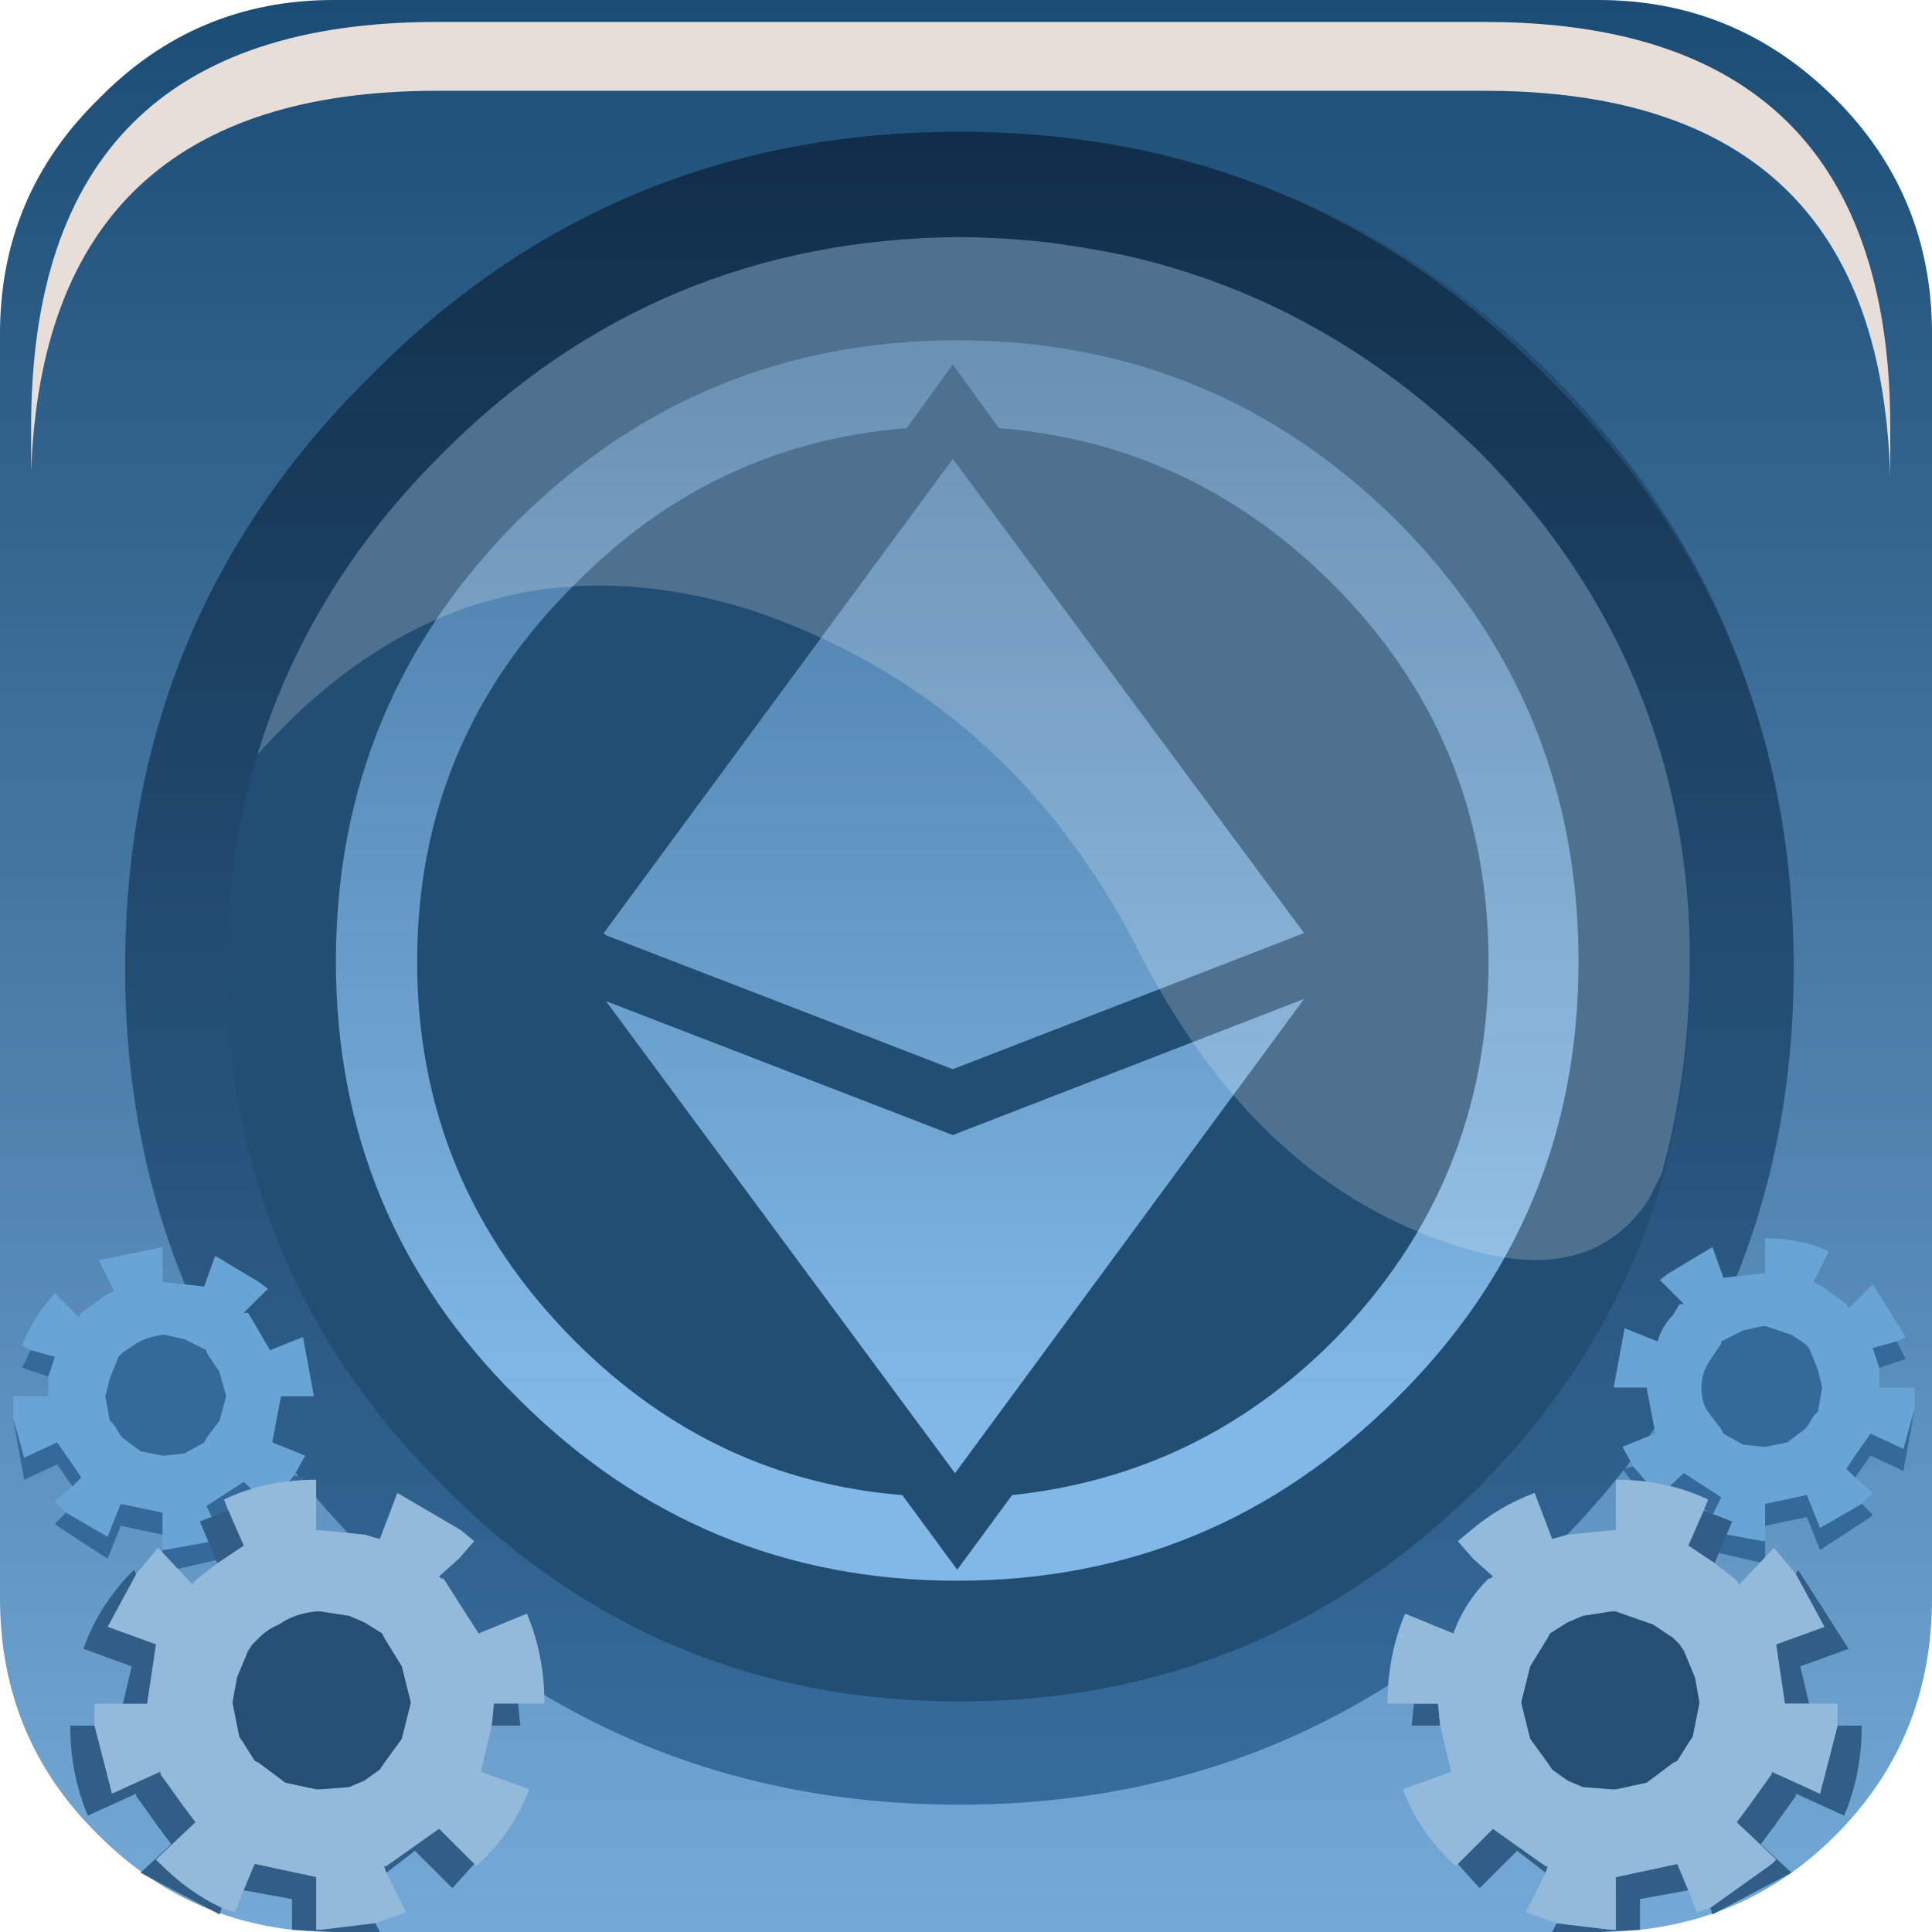 <?xml version="1.0" encoding="UTF-8" standalone="no"?>
<svg xmlns:xlink="http://www.w3.org/1999/xlink" height="66.0px" width="66.0px" xmlns="http://www.w3.org/2000/svg">
  <g transform="matrix(1.5, 0.0, 0.0, 1.5, 0.0, 0.0)">
    <use height="44.0" transform="matrix(1.0, 0.0, 0.0, 1.0, 0.0, 0.0)" width="44.0" xlink:href="#shape0"/>
    <use height="20.15" transform="matrix(1.159, 0.0, 0.0, 1.161, 5.8, 5.3)" width="28.2" xlink:href="#sprite0"/>
    <use height="41.0" transform="matrix(1.0, 0.0, 0.0, 1.0, 0.3, 3.0)" width="43.3" xlink:href="#shape2"/>
    <use height="0.0" transform="matrix(1.212, 0.0, 0.0, 1.212, 1.0, 0.95)" width="0.0" xlink:href="#sprite1"/>
    <use height="8.6" transform="matrix(1.208, 0.0, 0.0, 1.206, 0.709, 0.5)" width="35.05" xlink:href="#sprite2"/>
  </g>
  <defs>
    <g id="shape0" transform="matrix(1.0, 0.0, 0.0, 1.0, 0.0, 0.0)">
      <path d="M41.8 2.25 Q44.0 4.45 44.0 7.6 L44.0 36.4 Q44.0 39.6 41.8 41.8 39.6 44.0 36.4 44.0 L7.6 44.0 Q4.45 44.0 2.25 41.8 0.0 39.6 0.0 36.4 L0.0 7.6 Q0.0 4.45 2.25 2.25 4.45 0.0 7.6 0.0 L36.4 0.0 Q39.55 0.0 41.8 2.25" fill="url(#gradient0)" fill-rule="evenodd" stroke="none"/>
      <path d="M40.6 22.05 Q40.6 29.75 35.2 35.2 29.75 40.6 22.05 40.6 14.3 40.6 8.85 35.2 3.4 29.75 3.4 22.05 3.4 14.3 8.85 8.95 14.3 3.5 22.05 3.5 29.75 3.5 35.2 8.95 40.6 14.4 40.6 22.05" fill="url(#gradient1)" fill-rule="evenodd" stroke="none"/>
      <path d="M21.7 8.3 L22.75 9.75 Q27.15 10.1 30.35 13.3 33.9 16.85 33.9 21.9 33.9 26.95 30.35 30.55 27.3 33.6 23.05 34.05 L21.8 35.75 20.55 34.05 Q16.25 33.7 13.1 30.55 9.5 26.95 9.5 21.9 9.5 16.85 13.1 13.3 16.25 10.1 20.65 9.75 L21.7 8.3 M31.8 11.85 Q27.65 7.75 21.8 7.75 15.95 7.75 11.8 11.85 7.65 16.0 7.65 21.9 7.65 27.75 11.8 31.85 15.95 36.0 21.8 36.0 27.65 36.0 31.8 31.85 35.95 27.75 35.95 21.9 35.95 16.0 31.8 11.85 M29.7 21.25 L21.7 10.45 13.75 21.25 13.8 21.3 21.7 24.35 29.7 21.25 M35.35 8.55 Q40.75 14.0 40.75 21.65 40.75 29.35 35.35 34.8 29.9 40.2 22.2 40.2 14.45 40.2 9.0 34.8 3.55 29.35 3.55 21.65 3.55 13.95 9.0 8.55 14.45 3.1 22.2 3.1 29.9 3.1 35.35 8.55 M21.75 33.55 L29.7 22.75 21.7 25.85 13.8 22.8 21.75 33.55" fill="#234e74" fill-rule="evenodd" stroke="none"/>
    </g>
    <linearGradient gradientTransform="matrix(0.0, -0.028, -0.055, 0.0, 22.6, 21.95)" gradientUnits="userSpaceOnUse" id="gradient0" spreadMethod="pad" x1="-819.2" x2="819.2">
      <stop offset="0.024" stop-color="#74a9d7"/>
      <stop offset="1.0" stop-color="#194a72"/>
    </linearGradient>
    <linearGradient gradientTransform="matrix(0.0, -0.017, -0.017, 0.0, 22.0, 18.45)" gradientUnits="userSpaceOnUse" id="gradient1" spreadMethod="pad" x1="-819.2" x2="819.2">
      <stop offset="0.012" stop-color="#81b8e7"/>
      <stop offset="1.0" stop-color="#3d6e98"/>
    </linearGradient>
    <g id="sprite0" transform="matrix(1.0, 0.0, 0.0, 1.0, 0.0, 0.0)">
      <use height="20.15" transform="matrix(1.0, 0.0, 0.0, 1.0, 0.0, 0.0)" width="28.2" xlink:href="#shape1"/>
    </g>
    <g id="shape1" transform="matrix(1.0, 0.0, 0.0, 1.0, 0.0, 0.0)">
      <path d="M27.65 18.45 L27.4 18.95 Q26.2 20.8 23.4 19.8 19.6 18.5 17.35 14.05 14.8 9.1 9.75 7.4 4.1 5.65 0.0 10.3 1.0 6.85 3.7 4.15 7.2 0.65 11.9 0.05 L14.8 0.05 18.4 0.65 Q21.55 1.65 24.05 4.15 28.2 8.3 28.2 14.25 28.2 16.45 27.65 18.45" fill="#ffffff" fill-opacity="0.196" fill-rule="evenodd" stroke="none"/>
    </g>
    <g id="shape2" transform="matrix(1.0, 0.0, 0.0, 1.0, -0.3, -3.0)">
      <path d="M40.85 22.05 Q40.85 29.9 35.25 35.4 29.75 41.1 21.85 41.1 13.9 41.1 8.4 35.4 2.85 29.9 2.85 22.05 2.85 14.1 8.4 8.6 13.9 3.0 21.85 3.0 29.75 3.0 35.25 8.6 40.85 14.1 40.85 22.05 M33.7 10.3 Q28.75 5.45 21.85 5.4 14.95 5.45 10.1 10.3 5.2 15.15 5.15 22.05 5.2 29.0 10.1 33.85 14.95 38.75 21.85 38.75 28.75 38.75 33.7 33.85 38.5 29.0 38.5 22.05 38.5 15.15 33.7 10.3" fill="url(#gradient2)" fill-rule="evenodd" stroke="none"/>
      <path d="M0.7 30.75 L0.5 30.65 Q0.75 30.0 1.25 29.45 L1.8 30.0 1.85 29.9 2.4 29.5 2.6 29.4 2.25 28.7 3.7 28.4 3.7 29.2 3.75 29.2 4.65 29.3 4.9 28.6 5.9 29.2 6.1 29.35 5.55 29.9 5.65 29.9 5.8 30.15 6.15 30.75 6.9 30.45 7.15 31.8 6.4 31.8 6.2 32.85 6.95 33.15 6.7 33.6 6.15 34.25 6.15 34.3 5.55 33.75 4.7 34.3 4.9 34.7 5.05 35.0 4.85 35.1 3.75 35.3 3.7 35.3 3.7 34.95 3.7 34.45 2.75 34.25 2.45 35.0 1.5 34.45 1.3 34.25 1.25 34.2 1.65 33.85 1.85 33.65 1.65 33.35 1.3 32.85 0.55 33.2 0.3 32.3 0.3 31.8 1.1 31.8 1.1 31.35 1.25 30.9 0.7 30.75 M2.4 31.8 L2.5 32.35 2.6 32.45 2.75 32.7 2.8 32.75 3.2 33.05 3.7 33.15 3.75 33.15 4.2 33.1 4.65 32.85 4.7 32.75 5.0 32.35 5.15 31.8 5.0 31.25 4.7 30.8 4.7 30.75 4.4 30.6 4.2 30.5 3.75 30.4 3.7 30.4 Q3.35 30.45 3.1 30.6 L2.8 30.8 2.7 30.9 2.5 31.4 2.4 31.8" fill="#68a4d6" fill-rule="evenodd" stroke="none"/>
      <path d="M0.7 30.75 L1.25 30.9 1.1 31.35 0.5 31.15 0.7 30.75 M0.3 32.3 L0.55 33.2 1.3 32.85 1.65 33.35 1.85 33.65 1.65 33.85 1.3 33.35 0.55 33.7 0.3 32.3 M1.5 34.45 L2.45 35.0 2.75 34.25 3.7 34.45 3.7 34.95 2.75 34.75 2.45 35.5 1.3 34.75 1.25 34.7 1.5 34.45 M3.7 35.3 L3.75 35.3 4.85 35.1 5.05 35.5 3.75 35.8 3.7 35.8 3.7 35.3 M4.9 34.7 L4.7 34.3 5.55 33.75 6.15 34.3 6.15 34.25 6.7 33.6 6.95 33.65 6.15 34.75 6.15 34.8 5.55 34.25 4.9 34.7" fill="#346999" fill-rule="evenodd" stroke="none"/>
      <path d="M2.4 31.8 L2.5 31.4 2.7 30.9 2.8 30.8 3.1 30.6 Q3.35 30.45 3.7 30.4 L3.75 30.4 4.2 30.5 4.4 30.6 4.7 30.75 4.7 30.8 5.0 31.25 5.15 31.8 5.0 32.35 4.7 32.75 4.65 32.85 4.2 33.1 3.75 33.15 3.7 33.15 3.2 33.05 2.8 32.75 2.75 32.7 2.6 32.45 2.5 32.35 2.4 31.8" fill="#346a99" fill-rule="evenodd" stroke="none"/>
      <path d="M5.2 34.4 L5.1 34.15 Q6.05 33.7 7.2 33.7 L7.2 34.85 7.3 34.85 8.3 34.95 8.65 35.05 9.05 34.0 10.5 34.85 10.8 35.1 10.45 35.5 10.0 35.9 10.05 35.95 10.1 35.95 10.9 37.2 12.0 36.75 Q12.4 37.7 12.4 38.8 L11.8 38.8 11.25 38.8 11.2 39.3 10.95 40.35 12.05 40.75 Q11.7 41.7 10.9 42.45 L10.85 42.5 10.8 42.45 10.0 41.65 8.8 42.5 8.75 42.5 8.8 42.65 9.25 43.55 8.55 43.8 7.3 43.95 7.2 43.95 7.2 42.75 5.8 42.45 5.55 43.05 5.35 43.55 5.05 43.45 Q4.3 43.1 3.65 42.45 L3.55 42.35 4.45 41.5 4.15 41.1 3.65 40.4 3.65 40.35 2.55 40.85 2.15 39.3 2.15 38.8 2.8 38.8 3.35 38.8 3.55 37.45 2.45 37.05 3.1 35.85 3.6 35.25 4.4 36.1 4.4 36.05 4.5 35.95 4.95 35.6 5.55 35.2 5.2 34.4 M5.3 38.75 L5.3 38.8 5.45 39.55 5.55 39.7 5.8 40.1 5.9 40.15 6.5 40.6 7.2 40.75 7.3 40.75 7.95 40.7 8.3 40.55 8.65 40.3 8.75 40.15 9.15 39.6 9.35 38.8 9.35 38.75 9.15 37.95 8.75 37.3 8.7 37.2 8.3 36.95 7.95 36.8 7.3 36.7 7.2 36.7 Q6.7 36.75 6.35 37.0 6.1 37.1 5.9 37.3 L5.75 37.45 5.65 37.6 5.4 38.2 5.3 38.75" fill="#93badb" fill-rule="evenodd" stroke="none"/>
      <path d="M5.2 34.4 L5.55 35.2 4.95 35.6 4.55 34.65 5.2 34.4 M3.1 35.85 L2.45 37.05 3.55 37.45 3.35 38.8 2.8 38.8 3.0 37.95 1.9 37.55 Q2.25 36.55 3.05 35.75 L3.1 35.85 M2.15 39.3 L2.55 40.85 3.65 40.35 3.65 40.4 4.15 41.1 4.45 41.5 3.55 42.35 3.65 42.45 Q4.3 43.1 5.05 43.45 L5.0 43.6 3.2 42.65 3.9 42.0 3.6 41.6 3.1 40.9 3.1 40.85 2.0 41.35 Q1.6 40.4 1.6 39.3 L2.15 39.3 M5.55 43.05 L5.8 42.45 7.2 42.75 7.2 43.95 7.3 43.95 8.55 43.8 8.65 44.0 7.6 44.0 6.65 43.95 6.65 43.25 5.55 43.05 M8.8 42.65 L8.75 42.5 8.8 42.5 10.0 41.65 10.8 42.45 10.35 42.95 10.3 43.0 9.45 42.15 8.8 42.65 M11.2 39.3 L11.25 38.8 11.8 38.8 11.85 39.3 11.2 39.3" fill="#315e87" fill-rule="evenodd" stroke="none"/>
      <path d="M5.3 38.75 L5.4 38.2 5.65 37.6 5.75 37.45 5.9 37.3 Q6.1 37.1 6.35 37.0 6.7 36.75 7.2 36.7 L7.3 36.7 7.95 36.8 8.3 36.95 8.7 37.2 8.75 37.3 9.15 37.95 9.35 38.75 9.35 38.8 9.15 39.6 8.75 40.15 8.65 40.3 8.3 40.55 7.95 40.7 7.3 40.75 7.2 40.75 6.5 40.6 5.9 40.15 5.8 40.1 5.55 39.7 5.45 39.55 5.3 38.8 5.3 38.75" fill="#255073" fill-rule="evenodd" stroke="none"/>
      <path d="M41.5 31.6 L41.4 31.2 41.2 30.7 41.1 30.6 40.8 30.4 40.2 30.2 40.15 30.2 39.7 30.3 39.5 30.4 39.2 30.55 39.2 30.6 38.9 31.05 Q38.75 31.3 38.75 31.6 38.75 31.95 38.9 32.15 L39.2 32.55 39.25 32.65 39.7 32.9 40.15 32.95 40.2 32.95 40.7 32.85 41.1 32.55 41.15 32.5 41.3 32.25 41.4 32.15 41.5 31.6 M37.2 33.4 L36.95 32.95 37.7 32.65 37.5 31.6 36.75 31.6 37.0 30.25 37.75 30.55 Q37.85 30.2 38.1 29.95 L38.25 29.7 38.35 29.7 37.8 29.15 38.0 29.0 39.0 28.4 39.25 29.1 40.15 29.0 40.2 29.0 40.2 28.2 Q41.0 28.2 41.65 28.5 L41.3 29.2 41.5 29.3 42.05 29.7 42.1 29.8 42.65 29.25 43.4 30.45 43.2 30.55 42.65 30.7 42.8 31.15 42.8 31.6 43.6 31.6 43.6 32.1 43.35 33.0 42.6 32.65 42.25 33.15 42.05 33.45 42.25 33.65 42.65 34.0 42.6 34.05 42.4 34.25 41.45 34.8 41.15 34.05 40.2 34.25 40.2 34.75 40.2 35.1 40.15 35.1 39.05 34.9 38.85 34.8 39.0 34.5 39.2 34.1 38.35 33.55 37.75 34.1 37.75 34.05 37.2 33.4" fill="#68a4d6" fill-rule="evenodd" stroke="none"/>
      <path d="M41.5 31.6 L41.4 32.15 41.3 32.25 41.15 32.5 41.1 32.55 40.7 32.85 40.2 32.95 40.15 32.95 39.7 32.9 39.25 32.65 39.2 32.55 38.9 32.15 Q38.75 31.95 38.75 31.6 38.75 31.3 38.9 31.05 L39.2 30.6 39.2 30.55 39.5 30.4 39.7 30.3 40.15 30.2 40.2 30.2 40.8 30.4 41.1 30.6 41.2 30.7 41.4 31.2 41.5 31.6" fill="#346a99" fill-rule="evenodd" stroke="none"/>
      <path d="M43.2 30.55 L43.4 30.95 42.8 31.15 42.65 30.7 43.2 30.55 M43.6 32.1 L43.35 33.5 42.6 33.15 42.25 33.65 42.05 33.45 42.25 33.15 42.6 32.65 43.35 33.0 43.6 32.1 M42.4 34.25 L42.65 34.5 42.6 34.55 41.45 35.3 41.15 34.55 40.2 34.75 40.2 34.25 41.15 34.05 41.45 34.8 42.4 34.25 M40.2 35.1 L40.2 35.6 40.15 35.6 38.85 35.3 39.05 34.9 40.15 35.1 40.2 35.1 M39.0 34.5 L38.35 34.05 37.75 34.6 37.75 34.55 36.95 33.45 37.2 33.4 37.75 34.05 37.75 34.1 38.35 33.55 39.2 34.1 39.0 34.5" fill="#346999" fill-rule="evenodd" stroke="none"/>
      <path d="M41.2 38.8 L40.65 38.8 40.45 37.45 41.55 37.05 40.9 35.85 40.95 35.75 42.1 37.55 41.0 37.95 41.2 38.8 M39.05 35.6 L38.45 35.2 38.8 34.4 39.45 34.65 39.05 35.6 M32.2 38.8 L32.75 38.8 32.8 39.3 32.15 39.3 32.2 38.8 M33.2 42.45 L34.0 41.65 35.2 42.5 35.25 42.5 35.2 42.65 34.55 42.15 33.7 43.0 33.65 42.95 33.2 42.45 M35.45 43.8 L36.7 43.95 36.8 43.95 36.8 42.75 38.2 42.45 38.45 43.05 37.35 43.25 37.35 43.95 36.4 44.0 35.35 44.0 35.45 43.8 M38.95 43.45 L40.35 42.45 40.45 42.35 39.55 41.5 39.85 41.1 40.35 40.4 40.35 40.35 41.45 40.85 41.85 39.3 42.4 39.3 Q42.4 40.4 42.0 41.35 L40.9 40.85 40.9 40.9 40.4 41.6 40.1 42.0 40.8 42.65 39.0 43.6 38.95 43.45" fill="#315e87" fill-rule="evenodd" stroke="none"/>
      <path d="M40.9 35.85 L41.55 37.05 40.45 37.45 40.65 38.8 41.2 38.8 41.85 38.8 41.85 39.3 41.45 40.85 40.35 40.35 40.35 40.4 39.85 41.1 39.55 41.5 40.45 42.35 40.35 42.45 38.95 43.45 38.65 43.55 38.45 43.05 38.2 42.45 36.8 42.75 36.8 43.95 36.7 43.95 35.45 43.8 34.75 43.55 35.2 42.65 35.25 42.5 35.2 42.5 34.0 41.65 33.2 42.45 33.15 42.5 33.1 42.45 Q32.3 41.7 31.95 40.75 L33.05 40.35 32.8 39.3 32.75 38.8 32.2 38.8 31.6 38.8 Q31.6 37.7 32.0 36.75 L33.1 37.2 Q33.35 36.5 33.9 35.95 L33.95 35.95 34.0 35.9 33.55 35.5 33.2 35.1 33.5 34.85 Q34.15 34.3 34.95 34.0 L35.35 35.05 35.7 34.95 36.7 34.85 36.8 34.85 36.8 33.7 Q37.95 33.7 38.9 34.15 L38.8 34.4 38.45 35.2 39.05 35.6 39.5 35.95 39.6 36.05 39.6 36.1 40.4 35.25 40.9 35.85 M38.7 38.75 L38.6 38.2 38.35 37.6 38.25 37.45 38.1 37.3 37.65 37.0 36.8 36.7 36.7 36.7 36.05 36.8 35.7 36.95 35.3 37.2 35.25 37.3 34.85 37.95 34.65 38.75 34.65 38.8 34.85 39.6 35.25 40.15 35.35 40.3 35.7 40.55 36.05 40.7 36.7 40.75 36.8 40.75 37.5 40.6 38.1 40.15 38.2 40.1 38.45 39.7 38.55 39.55 38.7 38.8 38.7 38.75" fill="#93badb" fill-rule="evenodd" stroke="none"/>
      <path d="M38.7 38.75 L38.7 38.8 38.55 39.55 38.45 39.7 38.2 40.1 38.1 40.15 37.5 40.6 36.8 40.75 36.7 40.75 36.05 40.7 35.7 40.55 35.35 40.3 35.25 40.15 34.85 39.6 34.65 38.8 34.65 38.75 34.85 37.95 35.25 37.3 35.3 37.2 35.7 36.95 36.05 36.8 36.7 36.7 36.8 36.7 37.65 37.0 38.1 37.3 38.25 37.45 38.35 37.6 38.6 38.2 38.7 38.75" fill="#255073" fill-rule="evenodd" stroke="none"/>
    </g>
    <linearGradient gradientTransform="matrix(0.0, 0.025, -0.023, 0.0, 22.1, 22.15)" gradientUnits="userSpaceOnUse" id="gradient2" spreadMethod="pad" x1="-819.2" x2="819.2">
      <stop offset="0.008" stop-color="#0f2c46"/>
      <stop offset="0.984" stop-color="#376e9f"/>
      <stop offset="1.0" stop-color="#4a8ac2"/>
    </linearGradient>
    <g id="sprite2" transform="matrix(1.0, 0.0, 0.0, 1.0, 0.2, 0.0)">
      <use height="8.6" transform="matrix(1.0, 0.0, 0.0, 1.0, -0.2, 0.0)" width="35.05" xlink:href="#shape3"/>
    </g>
    <g id="shape3" transform="matrix(1.0, 0.0, 0.0, 1.0, 0.2, 0.0)">
      <path d="M34.85 8.6 Q34.8 6.95 34.4 5.7 33.0 1.3 27.2 1.3 L7.45 1.3 Q0.05 1.3 -0.2 8.5 L-0.2 7.65 Q-0.2 0.0 7.45 0.0 L27.2 0.0 Q33.0 0.0 34.4 4.4 34.85 5.8 34.85 7.65 L34.85 8.6" fill="#e7deda" fill-rule="evenodd" stroke="none"/>
    </g>
  </defs>
</svg>
